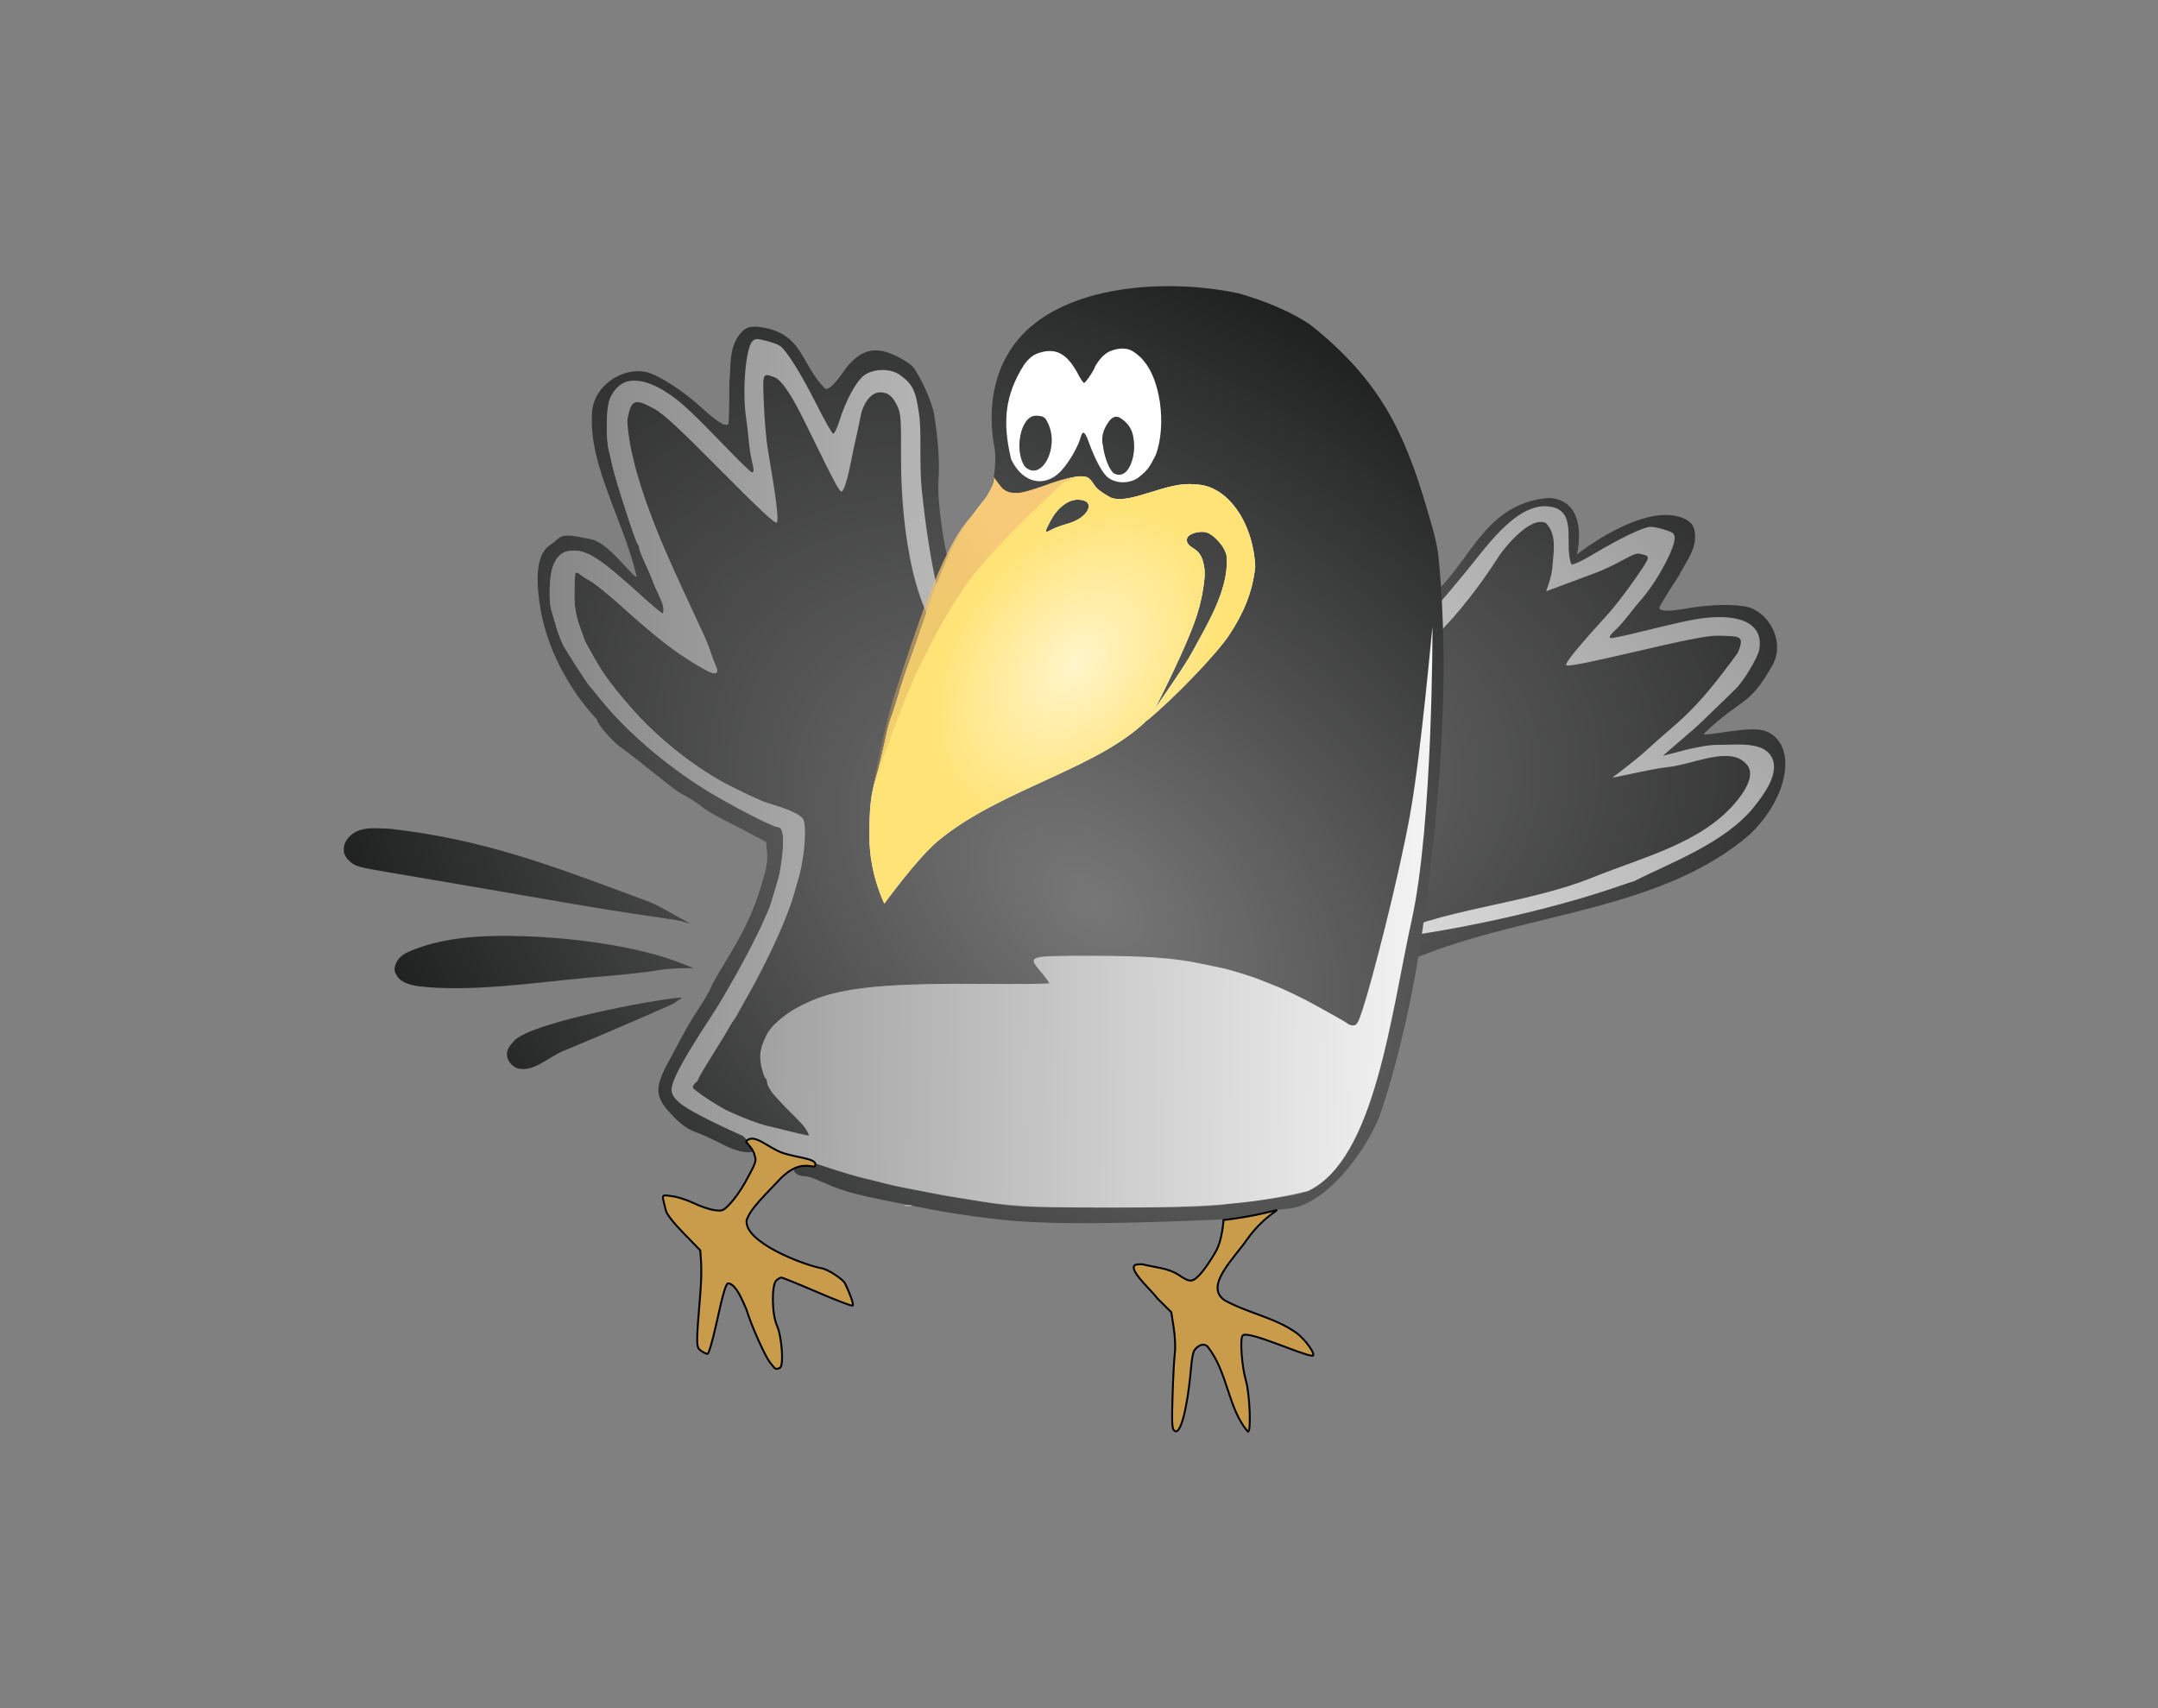 <?xml version="1.0" encoding="UTF-8" standalone="no"?>
<!-- Created with Inkscape (http://www.inkscape.org/) -->

<svg
   xmlns:osb="http://www.openswatchbook.org/uri/2009/osb"
   xmlns:dc="http://purl.org/dc/elements/1.1/"
   xmlns:cc="http://creativecommons.org/ns#"
   xmlns:rdf="http://www.w3.org/1999/02/22-rdf-syntax-ns#"
   xmlns:svg="http://www.w3.org/2000/svg"
   xmlns="http://www.w3.org/2000/svg"
   xmlns:xlink="http://www.w3.org/1999/xlink"
   xmlns:sodipodi="http://sodipodi.sourceforge.net/DTD/sodipodi-0.dtd"
   xmlns:inkscape="http://www.inkscape.org/namespaces/inkscape"
   id="svg2985"
   version="1.1"
   inkscape:version="0.48.4 r9939"
   width="1920"
   height="1520"
   sodipodi:docname="raphy_main.svg"
   inkscape:export-filename="/home/oleg/git/etc/Raphy/raphy_main.png"
   inkscape:export-xdpi="71.949997"
   inkscape:export-ydpi="71.949997">
  <rect width="100%" height="100%" fill="#808080" stroke="none"/>
  <defs
     id="defs2989">
    <linearGradient
       id="linearGradient3793">
      <stop
         style="stop-color:#f6ca78;stop-opacity:1;"
         offset="0"
         id="stop3795" />
      <stop
         style="stop-color:#c89c4a;stop-opacity:0;"
         offset="1"
         id="stop3797" />
    </linearGradient>
    <linearGradient
       id="linearGradient3785">
      <stop
         style="stop-color:#fff5ca;stop-opacity:1;"
         offset="0"
         id="stop3787" />
      <stop
         style="stop-color:#ffe376;stop-opacity:1"
         offset="1"
         id="stop3789" />
    </linearGradient>
    <linearGradient
       id="linearGradient6462">
      <stop
         style="stop-color:#ffc34f;stop-opacity:1;"
         offset="0"
         id="stop6464" />
      <stop
         style="stop-color:#e1c09b;stop-opacity:1;"
         offset="1"
         id="stop6466" />
    </linearGradient>
    <linearGradient
       id="linearGradient6215">
      <stop
         id="stop6223"
         offset="0"
         style="stop-color:#f5bb0d;stop-opacity:1;" />
      <stop
         style="stop-color:#ffa900;stop-opacity:1;"
         offset="1"
         id="stop6219" />
    </linearGradient>
    <linearGradient
       id="linearGradient6195">
      <stop
         style="stop-color:#878787;stop-opacity:1;"
         offset="0"
         id="stop6197" />
      <stop
         style="stop-color:#ffffff;stop-opacity:1;"
         offset="1"
         id="stop6199" />
    </linearGradient>
    <linearGradient
       id="linearGradient6175"
       osb:paint="gradient">
      <stop
         style="stop-color:#777777;stop-opacity:1;"
         offset="0"
         id="stop6177" />
      <stop
         style="stop-color:#090a0a;stop-opacity:1;"
         offset="1"
         id="stop6179" />
    </linearGradient>
    <radialGradient
       inkscape:collect="always"
       xlink:href="#linearGradient6175"
       id="radialGradient6205"
       cx="1196.054"
       cy="999.194"
       fx="1196.054"
       fy="999.194"
       r="387.254"
       gradientTransform="matrix(1.209,0.982,-0.639,0.787,365.517,-994.585)"
       gradientUnits="userSpaceOnUse" />
    <linearGradient
       inkscape:collect="always"
       xlink:href="#linearGradient6195"
       id="linearGradient6425"
       x1="887.646"
       y1="889.366"
       x2="1397.36"
       y2="895.038"
       gradientUnits="userSpaceOnUse" />
    <linearGradient
       inkscape:collect="always"
       xlink:href="#linearGradient6195-2"
       id="linearGradient6425-0"
       x1="887.646"
       y1="889.366"
       x2="1503.703"
       y2="889.366"
       gradientUnits="userSpaceOnUse" />
    <linearGradient
       id="linearGradient6195-2">
      <stop
         style="stop-color:#767070;stop-opacity:1;"
         offset="0"
         id="stop6197-2" />
      <stop
         style="stop-color:#ffffff;stop-opacity:1;"
         offset="1"
         id="stop6199-9" />
    </linearGradient>
    <linearGradient
       gradientTransform="translate(-8.201,44.397)"
       y2="889.366"
       x2="1503.703"
       y1="889.366"
       x1="887.646"
       gradientUnits="userSpaceOnUse"
       id="linearGradient3027"
       xlink:href="#linearGradient6195-2"
       inkscape:collect="always" />
    <linearGradient
       inkscape:collect="always"
       xlink:href="#linearGradient6195-1"
       id="linearGradient6425-1"
       x1="887.646"
       y1="889.366"
       x2="1503.703"
       y2="889.366"
       gradientUnits="userSpaceOnUse" />
    <linearGradient
       id="linearGradient6195-1">
      <stop
         style="stop-color:#767070;stop-opacity:1;"
         offset="0"
         id="stop6197-6" />
      <stop
         style="stop-color:#ffffff;stop-opacity:1;"
         offset="1"
         id="stop6199-1" />
    </linearGradient>
    <linearGradient
       gradientTransform="translate(1.208,2.463)"
       y2="889.366"
       x2="1503.703"
       y1="889.366"
       x1="887.646"
       gradientUnits="userSpaceOnUse"
       id="linearGradient3095"
       xlink:href="#linearGradient6195-1"
       inkscape:collect="always" />
    <radialGradient
       inkscape:collect="always"
       xlink:href="#linearGradient6175-8"
       id="radialGradient6205-1"
       cx="1166.974"
       cy="888.339"
       fx="1166.974"
       fy="888.339"
       r="387.254"
       gradientTransform="matrix(1,0,0,0.632,0,326.75)"
       gradientUnits="userSpaceOnUse" />
    <linearGradient
       id="linearGradient6175-8"
       osb:paint="gradient">
      <stop
         style="stop-color:#8c8c8c;stop-opacity:1;"
         offset="0"
         id="stop6177-5" />
      <stop
         style="stop-color:#090a0a;stop-opacity:1;"
         offset="1"
         id="stop6179-0" />
    </linearGradient>
    <linearGradient
       inkscape:collect="always"
       xlink:href="#linearGradient6175-8"
       id="linearGradient3158"
       x1="1344.255"
       y1="822.682"
       x2="1479.106"
       y2="912.917"
       gradientUnits="userSpaceOnUse" />
    <radialGradient
       inkscape:collect="always"
       xlink:href="#linearGradient3785"
       id="radialGradient3791"
       cx="1212.277"
       cy="846.581"
       fx="1212.277"
       fy="846.581"
       r="101.128"
       gradientTransform="matrix(-0.565,0.732,-0.505,-0.39,2275.671,284.085)"
       gradientUnits="userSpaceOnUse" />
    <linearGradient
       inkscape:collect="always"
       xlink:href="#linearGradient3793"
       id="linearGradient3803"
       x1="1125.878"
       y1="787.638"
       x2="996.154"
       y2="841.347"
       gradientUnits="userSpaceOnUse" />
    <radialGradient
       inkscape:collect="always"
       xlink:href="#linearGradient6175-9"
       id="radialGradient6205-7"
       cx="1196.054"
       cy="999.194"
       fx="1196.054"
       fy="999.194"
       r="387.254"
       gradientTransform="matrix(1.209,0.982,-0.639,0.787,365.517,-994.585)"
       gradientUnits="userSpaceOnUse" />
    <linearGradient
       id="linearGradient6175-9"
       osb:paint="gradient">
      <stop
         style="stop-color:#777777;stop-opacity:1;"
         offset="0"
         id="stop6177-9" />
      <stop
         style="stop-color:#090a0a;stop-opacity:1;"
         offset="1"
         id="stop6179-9" />
    </linearGradient>
    <linearGradient
       inkscape:collect="always"
       xlink:href="#linearGradient6195-8"
       id="linearGradient6425-7"
       x1="887.646"
       y1="889.366"
       x2="1503.703"
       y2="889.366"
       gradientUnits="userSpaceOnUse" />
    <linearGradient
       id="linearGradient6195-8">
      <stop
         style="stop-color:#a9a9a9;stop-opacity:1;"
         offset="0"
         id="stop6197-22" />
      <stop
         style="stop-color:#ffffff;stop-opacity:1;"
         offset="1"
         id="stop6199-94" />
    </linearGradient>
    <linearGradient
       inkscape:collect="always"
       xlink:href="#linearGradient6195"
       id="linearGradient4013"
       x1="1555.054"
       y1="682.817"
       x2="1167.043"
       y2="1054.787"
       gradientUnits="userSpaceOnUse" />
    <radialGradient
       inkscape:collect="always"
       xlink:href="#linearGradient6175-9"
       id="radialGradient4021"
       gradientUnits="userSpaceOnUse"
       gradientTransform="matrix(-1.546,0.185,0.121,1.007,2913.554,-316.378)"
       cx="1196.054"
       cy="999.194"
       fx="1196.054"
       fy="999.194"
       r="387.254" />
    <radialGradient
       inkscape:collect="always"
       xlink:href="#linearGradient6175-9"
       id="radialGradient4042"
       gradientUnits="userSpaceOnUse"
       gradientTransform="matrix(-1.546,0.185,0.121,1.007,2913.554,-316.378)"
       cx="1196.054"
       cy="999.194"
       fx="1196.054"
       fy="999.194"
       r="387.254" />
    <linearGradient
       inkscape:collect="always"
       xlink:href="#linearGradient6195"
       id="linearGradient4044"
       gradientUnits="userSpaceOnUse"
       x1="1555.054"
       y1="682.817"
       x2="1167.043"
       y2="1054.787" />
    <radialGradient
       inkscape:collect="always"
       xlink:href="#linearGradient6175"
       id="radialGradient4046"
       gradientUnits="userSpaceOnUse"
       gradientTransform="matrix(1.209,0.982,-0.639,0.787,365.517,-994.585)"
       cx="1196.054"
       cy="999.194"
       fx="1196.054"
       fy="999.194"
       r="387.254" />
    <linearGradient
       inkscape:collect="always"
       xlink:href="#linearGradient6195"
       id="linearGradient4048"
       gradientUnits="userSpaceOnUse"
       x1="887.646"
       y1="889.366"
       x2="1397.36"
       y2="895.038" />
    <radialGradient
       inkscape:collect="always"
       xlink:href="#linearGradient3785"
       id="radialGradient4050"
       gradientUnits="userSpaceOnUse"
       gradientTransform="matrix(-0.565,0.732,-0.505,-0.39,2275.671,284.085)"
       cx="1212.277"
       cy="846.581"
       fx="1212.277"
       fy="846.581"
       r="101.128" />
    <linearGradient
       inkscape:collect="always"
       xlink:href="#linearGradient3793"
       id="linearGradient4052"
       gradientUnits="userSpaceOnUse"
       x1="1125.878"
       y1="787.638"
       x2="996.154"
       y2="841.347" />
  </defs>
  <sodipodi:namedview
     pagecolor="#ffffff"
     bordercolor="#666666"
     borderopacity="1"
     objecttolerance="10"
     gridtolerance="10"
     guidetolerance="10"
     inkscape:pageopacity="0"
     inkscape:pageshadow="2"
     inkscape:window-width="1366"
     inkscape:window-height="706"
     id="namedview2987"
     showgrid="false"
     inkscape:zoom="0.17631579"
     inkscape:cx="-109.34368"
     inkscape:cy="832.73409"
     inkscape:window-x="0"
     inkscape:window-y="27"
     inkscape:window-maximized="1"
     inkscape:current-layer="svg2985"
     showguides="true"
     inkscape:guide-bbox="true" />
  <g
     id="g4029"
     transform="matrix(1.697,0,0,1.697,-1017.326,-836.38)">
    <path
       inkscape:connector-curvature="0"
       id="path4025"
       d="m 1202.034,666.772 c 17.369,41.119 15.597,75.149 15.597,75.149 l -29.422,17.724 -53.526,-3.899 -12.761,-30.485 3.545,-23.041 7.09,-22.687 18.433,-7.444 21.269,-3.899 z"
       style="fill:#ffffff;stroke:#000000;stroke-width:1px;stroke-linecap:butt;stroke-linejoin:miter;stroke-opacity:1" />
    <g
       transform="matrix(0.933,0,0,0.91,88.182,82.601)"
       id="g3965">
      <path
         inkscape:connector-curvature="0"
         id="path4291-5"
         d="m 1339.976,1004.182 10.221,-4.011 c 60.076,-23.573 132.819,-25.658 181.083,-68.5 22.675,-22.271 26.712,-52.669 8.715,-59.627 -9.043,-3.348 -34.139,3.574 -34.586,1.6 21.857,-21.459 25.012,-14.961 38.288,-38.921 7.413,-12.483 -0.114,-29.552 -12.771,-33.896 -7.228,-2.077 -21.721,-1.82 -35.182,0.625 -9.881,1.795 -14.924,1.686 -15.38,-0.331 -0.102,-0.449 4.941,-8.903 11.207,-18.789 4.194,-8.474 10.095,-15.315 8.805,-24.781 -0.546,-4.005 -1.753,-5.391 -5.29,-7.608 -22.394,-11.121 -60.945,20.382 -60.945,20.382 0,0 7.562,-30.648 -15.33,-32.608 -40.567,3.055 -45.749,44.949 -72.891,60.948 -11.52,56.986 -5.943,205.514 -5.943,205.514 z"
         style="fill:url(#radialGradient4042);fill-opacity:1;stroke:none"
         sodipodi:nodetypes="cscccccscccccccc"
         inkscape:transform-center-x="-18.047054" />
      <path
         inkscape:connector-curvature="0"
         id="path4293-1"
         d="m 1339.448,990.038 c 35.697,-5.154 82.97,-16.002 117.641,-28.346 4.707,-1.645 8.883,-3.055 9.28,-3.133 19.091,-10.087 50.725,-21.708 67.094,-42.52 6.368,-8.096 14.967,-20.28 9.926,-29.263 -5.02,-8.945 -19.767,-6.629 -30.023,-6.745 -10.473,-0.119 -30.257,6.529 -30.806,6.189 19.431,-17.413 13.773,-11.419 34.131,-31.77 2.16,-2.22 5.133,-5.204 6.608,-6.63 4.44,-4.293 12.619,-18.243 13.343,-22.757 2.135,-13.312 -7.944,-20.006 -27.741,-18.424 -7.614,0.609 -14.557,2.089 -40.704,8.68 -7.953,2.005 -14.796,3.436 -15.207,3.181 -0.951,-0.589 -0.126,-1.846 3.565,-5.437 1.626,-1.581 4.577,-5.045 6.56,-7.699 1.982,-2.654 5.557,-7.158 7.942,-10.009 9.1,-10.875 19.097,-30.632 17.957,-35.487 -0.445,-1.895 -1.155,-2.374 -5.675,-3.833 -2.842,-0.917 -6.304,-1.662 -7.693,-1.655 -3.929,0.019 -16.964,6.409 -32.643,16.002 -7.867,4.814 -11.308,5.874 -11.934,5.725 -4.214,-10.776 2.902,-28.279 -9.224,-32.712 -19.228,-6.138 -37.652,21.267 -49.012,35.559 -12.539,15.602 -27.328,33.813 -39.717,45.037 -12.39,11.223 -20.619,15.541 -20.619,15.541 0,0 5.139,2.243 7.614,1.493 31.528,-9.549 62.796,-57.718 70.132,-69.628 2.331,-3.658 17.256,-23.536 26.453,-19.224 6.707,7.184 4.1,17.554 3.555,26.424 -0.273,4.452 -3.392,12.943 -3.392,12.943 l 26.571,-10.14 c 15.207,-5.803 22.137,-12.329 25.948,-11.479 6.481,1.445 6.562,1.016 -2.845,14.915 -4.705,6.952 -11.283,15.713 -14.618,19.47 -16.633,18.738 -24.181,28.147 -23.819,29.692 0.273,1.162 10.317,-0.82 39.373,-7.77 30.008,-7.177 40.73,-9.274 46.478,-9.088 11.902,0.384 14.685,-0.244 10.563,9.925 -25.697,36.212 -32.64,38.422 -50.889,55.741 -6.007,5.701 -17.801,14.839 -19.198,15.77 -2.059,1.372 20.241,-4.602 30.539,-5.675 14.92,-1.554 36.002,-13.082 44.989,-1.072 4.567,6.103 -2.093,15.921 -6.97,21.779 -19.294,23.175 -51.877,31.192 -79.737,42.733 -39.133,16.211 -85.963,17.753 -121.64,36.763 8.369,-0.09 7.071,-3.555 17.844,-3.066 z"
         style="fill:url(#linearGradient4044);fill-opacity:1"
         sodipodi:nodetypes="cccaaaccssssssssssssccczcaccacssssssscasaaaacc" />
    </g>
    <path
       sodipodi:nodetypes="sscsscccssccsscscsscccccscccccsssssscscsscccsssssssssccscssssssscssssscasccssssssccsssssssssssscccssssscsssssscssccssssssscacscccsccccccscsscacacccaaccccccsssccccssscccccssccsccsaaacczaccasaascccccccssssaacssccsssc"
       style="fill:url(#radialGradient4046);fill-opacity:1;stroke:none"
       d="m 1117.149,1131.583 c -8.25,-0.964 -21.075,-2.924 -28.5,-4.356 -43.447,-8.382 -45.043,-8.795 -60.777,-15.72 -2.352,-1.035 -5.128,-1.882 -6.168,-1.882 -3.354,0 -6.058,-1.412 -6.058,-3.703 0,-3.868 6.019,-6.732 8.553,-4.437 0.522,0.473 3.2,1.601 5.95,2.506 12.789,4.208 18.07,5.81 21.881,6.636 2.266,0.491 6.819,1.612 10.12,2.491 3.3,0.879 8.25,2.004 11,2.501 2.75,0.497 8.6,1.631 13,2.52 4.4,0.889 10.475,1.992 13.5,2.45 3.025,0.458 11.8,1.849 19.5,3.091 13.175,2.125 17.063,2.264 66,2.349 37.04,0.064 53.389,-0.711 56.06,-1.542 4.215,-1.311 49.725,-5.712 44.413,-4.22 l -27.516,11.294 -28.72,1.18 c -78.125,3.211 -97.647,0.546 -112.237,-1.158 z m 150.242,-6.86 -6.954,-3.034 6.329,-0.439 c 6.593,-1.029 13.687,-1.834 19.39,-4.261 29.366,-41.55 27.437,-86.529 22.955,-86.366 -1.134,0 -2.49,-0.395 -3.012,-0.878 -0.522,-0.483 -3.65,-2.356 -6.95,-4.163 -3.3,-1.807 -7.575,-4.18 -9.5,-5.273 -6.191,-3.517 -16.871,-8.665 -22.259,-10.731 -2.883,-1.105 -6.141,-2.401 -7.241,-2.878 -3.455,-1.501 -15.825,-5.317 -20,-6.169 -2.2,-0.449 -7.375,-1.529 -11.5,-2.399 -13.856,-2.924 -29.331,-4.008 -57.214,-4.008 -33.254,0 -33.201,-0.017 -26.238,8.349 2.449,2.942 4.452,5.649 4.452,6.015 0,0.366 -15.637,0.526 -34.75,0.356 -50.577,-0.451 -73.944,1.882 -90.25,9.008 -9.364,4.092 -10.839,4.985 -16.331,9.879 -8.452,7.533 -11.573,15.496 -9.574,24.428 0.684,3.056 1.617,5.787 2.074,6.07 0.457,0.282 0.831,1.181 0.831,1.997 0,2.439 7.205,11.415 15.395,19.182 4.225,4.006 7.396,7.745 7.048,8.309 -0.683,1.105 -4.474,0.565 -10.943,-1.557 -2.2,-0.722 -6.475,-1.841 -9.5,-2.488 -6.071,-1.298 -13.005,-3.8 -22,-7.937 -5.951,-2.737 -19,-11.453 -19,-12.691 0,-0.646 0.675,-1.734 1.5,-2.419 0.825,-0.685 1.5,-1.61 1.5,-2.056 0,-0.446 3.825,-6.907 8.5,-14.357 4.675,-7.45 8.5,-14.005 8.5,-14.566 0,-0.561 0.36,-1.02 0.801,-1.02 0.44,0 1.776,-1.913 2.969,-4.25 1.192,-2.337 3.991,-7.4 6.219,-11.25 6.25,-10.8 15.761,-30.62 18.955,-39.5 0.692,-1.925 1.631,-4.4 2.087,-5.5 0.804,-1.942 2.573,-7.81 4.825,-16 2.835,-10.311 3.958,-26.114 2.102,-29.581 -1.163,-2.174 -6.673,-4.901 -14.957,-7.401 -6.732,-2.032 -6.796,-2.06 -21,-8.942 -19.086,-9.248 -40.266,-25.851 -55.21,-43.28 -11.785,-13.745 -14.207,-17.263 -22.923,-33.296 -0.448,-0.825 -1.952,-4.909 -3.341,-9.075 -1.993,-5.977 -2.526,-9.581 -2.526,-17.083 0,-5.229 0.301,-9.809 0.669,-10.177 0.368,-0.368 1.38,-0.039 2.25,0.731 0.87,0.77 3.463,2.458 5.763,3.752 2.3,1.294 9.674,7.303 16.388,13.353 19.289,17.384 29.704,25.285 43.437,32.951 5.591,3.121 7.627,2.327 5.572,-2.174 -0.697,-1.527 -1.931,-4.802 -2.742,-7.277 -0.811,-2.475 -2.534,-6.75 -3.828,-9.5 -16.287,-36.208 -31.427,-64.863 -39.075,-99.742 -0.88,-4.012 -1.69,-6.628 -0.718,-12.3 1.853,-10.815 3.989,-11.671 14.308,-5.727 l -10.427,-14.731 c -4.282,0 -5.683,0.487 -8.313,2.889 -4.843,4.424 -6.283,8.975 -6.283,19.867 0,5.232 0.411,11.139 0.913,13.128 0.502,1.989 1.458,6.091 2.124,9.116 1.578,7.169 11.945,39.219 13.084,40.45 0.484,0.522 0.879,1.556 0.879,2.296 0,0.74 1.575,4.71 3.5,8.822 2.94,6.557 5.194,12.471 8,18.833 1.55,3.515 1.962,6.599 0.882,6.599 -0.647,0 -4.419,-3.169 -12.975,-10.899 -19.475,-17.595 -26.348,-22.101 -33.715,-22.101 -5.709,0 -9.025,2.593 -11.098,8.676 -1.779,5.221 -2.131,17.98 -0.627,22.753 0.532,1.689 1.747,5.771 2.7,9.071 0.953,3.3 2.61,7.575 3.683,9.5 2.123,3.811 12.743,20.19 13.616,21 0.296,0.275 3.103,3.673 6.237,7.551 13.07,16.173 33.873,34.037 54.581,46.872 12.464,7.725 35.346,19.577 37.796,19.577 2.647,0 3.449,4.564 2.468,14.05 -0.511,4.94 -1.381,10.437 -1.933,12.216 -0.552,1.779 -1.776,5.934 -2.72,9.234 -0.944,3.3 -2.041,6.675 -2.438,7.5 -0.397,0.825 -1.183,2.625 -1.746,4 -2.613,6.38 -10.316,21.514 -16.033,31.5 -8.569,14.968 -7.682,13.511 -16.748,27.5 -10.912,16.837 -16.429,27.403 -16.429,31.46 0,4.734 5.337,9.153 19.142,15.849 13.043,6.326 19.205,9.157 23.108,10.614 1.719,0.642 2.75,1.764 2.75,2.993 0,5.009 -8.28,4.648 -18.719,-0.816 -4.279,-2.24 -10.342,-5.001 -13.472,-6.136 -4.027,-1.46 -7.306,-3.679 -11.212,-7.585 -10.414,-10.414 -10.992,-14.91 -3.679,-28.643 10.07,-18.912 11.493,-21.414 16.625,-29.236 2.887,-4.4 5.546,-8.994 5.907,-10.208 0.362,-1.215 3.778,-7.29 7.593,-13.5 9.817,-15.984 14.675,-26.282 18.847,-39.949 2.953,-9.674 3.535,-12.941 3.12,-17.51 l -0.51,-5.617 -7.5,-3.989 c -4.125,-2.194 -10.875,-5.677 -15,-7.741 -4.125,-2.064 -9.3,-5.2 -11.5,-6.969 -2.2,-1.769 -5.8,-4.133 -8,-5.253 -2.2,-1.12 -5.35,-3.112 -7,-4.427 -18.319,-14.593 -24.171,-19.157 -26.892,-20.973 -3.937,-2.627 -12.608,-12.457 -12.608,-14.293 0,-0.498 -0.38,-1.055 -0.845,-1.239 -14.872,-16.285 -26.12,-37.752 -29.338,-59.686 -1.516,-10.332 -2.736,-25.449 5.159,-30.899 7.23,-4.895 3.841,-7.034 21.979,-3.202 9.435,1.993 22.288,21.013 23.72,19.581 -7.035,-29.811 -25.04,-58.007 -23.483,-85.355 0.392,-14.513 15.865,-24.933 28.888,-21.852 7.222,2.1 19.342,10.051 29.422,19.302 7.399,6.79 11.722,9.389 13.184,7.927 0.325,-0.325 0.571,-10.167 0.547,-21.87 0.974,-9.405 -0.365,-18.339 5.776,-25.656 2.599,-3.096 4.359,-3.624 8.533,-3.611 24.873,2.543 22.796,19.987 36.063,32.576 3.257,1.032 9.978,-10.026 11.634,-11.898 7.782,-9.06 15.101,-10.484 25.982,-5.056 3.454,1.723 7.081,4.086 8.06,5.25 3.946,4.694 10.286,18.77 11.313,25.117 1.214,7.499 3.211,22.254 2.301,34.709 -0.91,12.456 3.88,38.96 4.804,40.102 2.517,3.108 17.779,-20.777 22.139,-33.404 2.804,-8.122 3.592,-20.302 2.05,-25.696 -4.133,-25.479 2.869,-47.306 19.023,-61.365 27.79,-24.187 78.311,-24.508 109.074,-17.847 13.477,3.743 28.472,9.851 38.466,17 35.146,28.191 48.472,54.771 60.477,95.864 2.467,8.605 5.318,17.225 6.177,26.136 6.013,62.375 0.701,125.716 -7.494,187.842 -4.729,35.85 -13.177,75.326 -23.93,105.809 -8.176,19.165 -27.352,44.208 -45.918,47.187 -11.794,1.267 -5.018,1.291 -9.021,-1.739 z M 1155.506,740.097 c 4.351,-4.573 9.113,-12.721 10.649,-18.223 0.964,-3.451 2.163,-2.709 4.038,2.5 3.487,9.683 7.36,16.81 10.326,19 4.544,3.354 11.907,3.131 16.302,-0.494 4.322,-3.565 5.161,-4.675 8.507,-11.256 5.823,-14.771 3.216,-42.116 -8.972,-52.383 -3.749,-3.072 -5.159,-3.617 -9.353,-3.617 -6.767,0.781 -9.861,3.553 -13.355,9.308 0,1.223 -4.971,8.692 -5.785,8.692 -0.418,0 -1.633,-1.688 -2.701,-3.75 -5.783,-11.174 -11.47,-14.642 -20.067,-12.235 -3.648,1.021 -5.502,2.379 -8.6,6.298 -10.582,16.691 -11.358,30.89 -6.869,49.799 6.404,13.287 18.107,14.478 25.879,6.36 z m 27.893,0.956 c -3.319,-3.064 -5.114,-10.318 -5.623,-14.29 -1.386,-6.078 1.126,-9.956 2.873,-12.603 1.421,-2.154 3.673,-3.796 6.29,-2.081 5.13,3.361 7.131,7.557 7.172,15.041 -0.01,7.655 -3.885,17.595 -10.712,13.932 z m -46.515,-3.424 c -5.879,-8.092 -2.541,-27.275 6.13,-26.806 3.831,0.28 4.349,0.739 5.9,3.911 6.225,12.729 -3.361,30.972 -12.03,22.895 z M 871.387,1053.195 c -2.799,-0.604 -5.448,-3.349 -5.988,-6.161 -0.54,-2.816 0.458,-5.029 3.287,-7.948 7.982,-10.817 88.314,-24.524 88.356,-22.973 -3.06,1.905 -2.992,2.051 -4.181,2.857 -1.189,0.806 -38.759,17.055 -58.334,25.119 -7.664,3.157 -15.037,10.854 -23.14,9.106 z m -52.738,-43.199 c -6.963,-1.231 -9.985,-2.818 -11.911,-7.002 -0.922,-2.004 -0.015,-4.65 1.162,-6.515 1.571,-2.489 4.46,-4.015 7.181,-5.137 14.881,-6.132 31.566,-7.677 47.661,-7.734 32.013,-0.114 70.801,4.963 94.907,14.708 l 5.5,2.224 -6.566,0.042 c -3.611,0.023 -9.011,0.488 -12,1.033 -5.516,1.006 -20.509,2.608 -35.934,3.839 -28.314,2.555 -62.446,7.822 -90,4.542 z m 139.753,-33.65 c -3.763,-1.297 -14.676,-2.324 -41.753,-6.706 -6.325,-1.024 -19.6,-3.269 -29.5,-4.989 -22.359,-3.885 -64.882,-11.169 -85.635,-14.669 -14.139,-2.384 -15.938,-2.92 -18.801,-5.595 -2.805,-2.622 -3.273,-4.931 -2.865,-7.61 0.483,-3.173 3.105,-6.054 5.922,-7.594 5.434,-2.97 12.309,-1.861 18.5,-1.708 47.993,5.546 81.475,18.028 135.742,38.346 4.985,1.867 13.42,7.105 15.758,8.292 2.337,1.188 5.879,3.21 5.879,3.21 0,0 -2.238,-0.63 -3.247,-0.978 z M 1149.882,766.001 c 3.633,-6.816 10.036,-11.877 15.171,-11.877 10.05,0 5.962,9.946 -5.404,13.082 -3.025,0.835 -7.572,2.484 -9.032,3.282 -4.115,2.249 -4.121,1.865 -0.736,-4.486 z"
       id="path4291"
       inkscape:connector-curvature="0" />
    <path
       sodipodi:nodetypes="zcaaz"
       inkscape:connector-curvature="0"
       id="path4430"
       d="m 1134.417,758.228 c -2.135,2.09 -9.216,7.798 -9.216,7.798 0,0 5.438,-6.859 8.8,-9.608 1.292,-1.056 3.222,-3.861 4.29,-2.579 1.248,1.499 -1.739,2.298 -3.874,4.388 z"
       style="fill:#333333;fill-opacity:1;stroke:none" />
    <path
       sodipodi:nodetypes="ssssssssccccssssssssssssssssacacccssssssssssssssssssssssssssccsssssssssssssssscssssazcaccssssssssssssccssssssssssssssssccssssscscs"
       style="fill:url(#linearGradient4048);fill-opacity:1"
       d="m 1140.623,1125.543 c -8.525,-0.445 -20,-1.562 -25.5,-2.484 -5.5,-0.921 -12.475,-2.057 -15.5,-2.522 -3.025,-0.466 -9.1,-1.575 -13.5,-2.464 -4.4,-0.889 -10.25,-2.023 -13,-2.521 -2.75,-0.497 -7.7,-1.625 -11,-2.506 -3.3,-0.882 -7.125,-1.838 -8.5,-2.126 -3.55,-0.742 -18.749,-5.282 -23.5,-7.019 -8.786,-3.213 -35.244,-3.17 -34.497,-5.299 9.589,-2.1 23.855,-2.764 28.46,-6.392 1.624,-10.495 -21.564,-23.018 -22.463,-32.05 0,-0.816 -0.374,-1.715 -0.831,-1.997 -0.457,-0.282 -1.39,-3.014 -2.074,-6.07 -1.292,-5.773 -0.824,-8.799 2.507,-16.219 3.409,-7.595 17.711,-17.107 31.898,-21.215 15.859,-4.593 39.047,-6.261 81.75,-5.881 19.112,0.17 34.75,0.01 34.75,-0.356 0,-0.366 -2.003,-3.073 -4.452,-6.015 -6.963,-8.366 -7.016,-8.349 26.238,-8.349 27.884,0 43.358,1.084 57.214,4.008 4.125,0.87 9.3,1.95 11.5,2.399 4.175,0.852 16.545,4.668 20,6.169 1.1,0.478 4.359,1.773 7.241,2.878 5.388,2.066 16.067,7.214 22.259,10.731 1.925,1.093 6.2,3.466 9.5,5.273 3.3,1.807 6.428,3.68 6.95,4.163 0.522,0.483 1.878,0.878 3.012,0.878 1.697,0 2.542,-1.46 4.774,-8.25 4.728,-14.384 18.646,-67.726 24.886,-102.243 5.887,-32.564 11.546,-98.194 11.781,-98.574 0,0 0.221,103.592 -10.886,153.758 -10.962,49.511 -19.195,125.555 -54.314,142.105 -32.227,8.065 -64.654,8.432 -88.203,8.644 -22.55,0.194 -47.975,-0.011 -56.5,-0.455 z m -66.75,-0.674 c 0.963,-0.252 2.538,-0.252 3.5,0 0.963,0.252 0.175,0.457 -1.75,0.457 -1.925,0 -2.712,-0.206 -1.75,-0.457 z m -79.503,-28.329 c -0.825,-0.491 -2.947,-7.085 -6.247,-8.525 -14.933,-6.52 -29.04,-13.949 -32.608,-17.172 -3.03,-2.737 -3.892,-4.25 -3.892,-6.823 0,-4.058 5.517,-14.623 16.429,-31.46 9.066,-13.989 8.178,-12.531 16.748,-27.5 5.717,-9.986 13.42,-25.12 16.033,-31.5 0.563,-1.375 1.349,-3.175 1.746,-4 0.397,-0.825 1.494,-4.2 2.438,-7.5 0.944,-3.3 2.168,-7.455 2.72,-9.234 0.552,-1.779 1.422,-7.276 1.933,-12.216 0.981,-9.486 0.18,-14.05 -2.468,-14.05 -2.45,0 -25.332,-11.852 -37.796,-19.577 -20.708,-12.834 -41.51,-30.699 -54.581,-46.872 -3.134,-3.878 -5.941,-7.276 -6.237,-7.551 -0.873,-0.81 -11.492,-17.189 -13.616,-21 -1.072,-1.925 -2.73,-6.2 -3.683,-9.5 -0.953,-3.3 -2.168,-7.382 -2.7,-9.071 -1.504,-4.773 -1.152,-17.531 0.627,-22.753 2.073,-6.083 5.389,-8.676 11.098,-8.676 7.367,0 14.24,4.506 33.715,22.101 8.556,7.73 12.328,10.899 12.975,10.899 1.523,-5.954 -3.668,-11.212 -5.382,-17.379 0,-0.317 -1.575,-3.941 -3.5,-8.053 -1.925,-4.112 -3.5,-8.082 -3.5,-8.822 0,-0.74 -0.396,-1.774 -0.879,-2.296 -1.139,-1.231 -11.505,-33.281 -13.084,-40.45 -0.666,-3.025 -1.622,-7.127 -2.124,-9.116 -1.512,-5.988 -1.116,-22.155 0.647,-26.373 5.198,-12.44 17.291,-12.82 33.285,-1.046 6.151,4.528 11.273,9.444 30.026,28.82 5.704,5.893 10.766,10.715 11.25,10.715 1.119,0 1.08,-1.503 -0.166,-6.5 -0.549,-2.2 -1.233,-6.7 -1.52,-10 -0.287,-3.3 -0.952,-9.011 -1.478,-12.692 -2.006,-14.037 -0.096,-36.097 3.431,-39.624 1.376,-1.376 2.232,-1.41 6.843,-0.268 2.898,0.718 6.234,1.908 7.411,2.646 3.33,2.086 11.043,14.384 19.316,30.798 4.151,8.236 8.047,15.142 8.658,15.345 0.626,0.209 2.106,-2.809 3.393,-6.918 3.271,-10.44 8.719,-20.478 12.803,-23.593 4.912,-3.747 14.146,-3.851 18.995,-0.214 6.68,5.01 8.182,8.111 9.923,20.499 1.384,9.847 0.036,26.147 1.356,39.132 2.023,19.913 5.416,43.137 10.035,59.204 4.619,16.067 9.339,24.071 9.339,24.071 0,0 -5.55,-0.801 -7.259,-2.742 -21.768,-24.725 -22.971,-82.141 -22.932,-96.128 0.06,-21.598 -0.1,-23.866 -1.956,-27.8 -2.474,-5.244 -4.843,-7.143 -8.958,-7.185 -4.604,-0.046 -8.865,5.185 -10.311,12.658 -0.618,3.196 -1.749,8.51 -2.513,11.81 -0.764,3.3 -1.904,8.7 -2.534,12 -1.366,7.159 -2.934,12.782 -4.081,14.638 -1.462,2.366 -1.466,2.359 -20.125,-35.638 -7.175,-14.61 -12.321,-22.141 -16.008,-23.426 -6.27,-2.186 -6.113,-2.593 -5.439,14.176 0.337,8.387 1.313,19.3 2.168,24.25 4.267,24.689 5.726,36.663 4.604,37.785 -0.844,0.844 -8.337,-6.132 -29.374,-27.346 -21.726,-21.909 -29.735,-29.339 -34.718,-32.209 -10.319,-5.943 -12.456,-5.088 -14.308,5.727 1.623,34.004 27.346,85.276 39.794,112.042 1.294,2.75 3.017,7.025 3.828,9.5 0.811,2.475 2.045,5.75 2.742,7.277 2.054,4.501 0.018,5.296 -5.572,2.174 -13.733,-7.667 -24.147,-15.568 -43.437,-32.951 -6.713,-6.05 -14.088,-12.059 -16.388,-13.353 -2.3,-1.294 -4.893,-2.982 -5.763,-3.752 -0.87,-0.77 -1.882,-1.099 -2.25,-0.731 -0.368,0.368 -0.669,4.948 -0.669,10.177 0,7.502 0.533,11.107 2.526,17.083 1.389,4.166 2.893,8.25 3.341,9.075 8.716,16.033 11.138,19.551 22.923,33.296 14.944,17.428 36.124,34.032 55.21,43.28 14.204,6.882 14.268,6.91 21,8.942 8.283,2.501 13.793,5.227 14.957,7.401 1.856,3.467 0.733,19.27 -2.102,29.581 -2.252,8.19 -4.021,14.058 -4.825,16 -0.455,1.1 -1.394,3.575 -2.087,5.5 -9.861,24.678 -24.7,50.232 -37.443,70.586 -4.675,7.45 -8.5,13.911 -8.5,14.357 0,0.446 -0.675,1.372 -1.5,2.056 -0.825,0.685 -1.5,1.773 -1.5,2.419 0,1.238 13.049,9.954 19,12.691 6.876,3.163 15.228,6.362 19.692,7.545 l 28.754,6.793 5.13,6.386 c 2.593,3.228 -39.716,0.811 -40.83,0.148 z"
       id="path4293"
       inkscape:connector-curvature="0" />
    <path
       sodipodi:nodetypes="cscsccccccscsccccccccsccsccsscsscsscccssccscsccsccscsss"
       style="fill:#c89c4a;fill-opacity:1;stroke:#000000;stroke-opacity:1"
       d="m 1215.042,1242.913 c -1.064,-0.674 -1.226,-4.375 -0.799,-18.235 0.295,-9.564 0.837,-19.639 1.206,-22.389 0.373,-2.786 0.108,-8.619 -0.6,-13.173 l -1.271,-8.173 -7.351,-7.302 c -2.132,-3.113 -12.195,-12.173 -12.351,-16.026 0,-1.494 0.808,-1.826 4.441,-1.826 6.294,1.611 13.498,1.923 19.018,5.537 6.026,4.09 7.287,4.059 11.36,-0.272 2.024,-2.152 5.699,-7.48 8.167,-11.839 3.567,-6.301 4.078,-16.587 4.078,-16.587 18.767,-2.33 26.827,-5.185 27.781,-5.198 1.104,-0.015 -7.068,3.699 -15.321,15.227 -7.045,10.247 -22.664,24.635 -11.858,32.033 12.234,6.744 26.366,9.036 37.637,17.091 4.893,3.572 10.718,12.007 8.292,12.007 -5.706,-0.473 -33.917,-13.596 -36.505,-10.608 -1.487,1.792 -0.448,15.999 1.727,23.608 2.066,7.228 2.849,27.389 1.041,26.786 -10.532,-12.226 -10.362,-30.873 -21.027,-44.491 -1.651,-1.99 -4.835,-1.206 -6.921,1.705 -1.378,1.923 -1.811,9.106 -2.274,13.718 -1.704,16.541 -5.128,31.895 -8.47,28.405 z M 1003.3,1207.453 c -2.759,-3.457 -10.101,-19.933 -12.492,-28.032 -1.758,-3.781 -5.196,-13.062 -9.41,-13.632 -1.345,0 -2.619,4.303 -6.59,22.25 -1.812,8.191 -3.758,14.75 -4.375,14.75 -0.611,0 -2.168,-0.741 -3.46,-1.645 -2.569,-1.8 -2.579,-2.904 -0.279,-30.613 0.446,-5.367 0.61,-12.524 0.365,-15.905 l -0.445,-6.146 -8.619,-8.853 c -5.55,-5.701 -8.906,-10.008 -9.425,-12.096 -2.233,-8.982 -2.6,-8.128 3.201,-7.441 2.853,0.338 7.982,1.982 11.397,3.655 3.415,1.672 8.261,3.316 10.77,3.652 4.368,0.586 4.729,0.435 8.498,-3.542 2.165,-2.285 5.604,-7.172 7.642,-10.86 5.813,-10.519 6.112,-11.384 4.998,-14.418 -0.459,-3.118 -4.63,-6.959 -4.504,-7.116 4.106,-5.01 11.617,3.48 19.551,6.059 7.291,2.369 16.476,2.827 16.812,5.61 0.551,4.571 -6.416,-4.528 -18.558,8.061 -13.136,13.619 -15.479,16.488 -17.432,21.342 -1.736,11.57 29.533,23.51 39.166,25.346 2.81,0.201 11.305,5.637 12.414,7.944 2.877,5.982 4.613,11.037 4.002,11.649 -0.365,0.365 -8.662,-2.79 -18.44,-7.01 -9.777,-4.22 -18.292,-7.673 -18.922,-7.673 -0.63,0 -1.871,0.726 -2.758,1.613 -2.366,2.366 -2.348,17.46 0.447,23.595 2.48,5.443 3.769,21.292 1.441,22.185 -2.229,0.855 -2.062,0.947 -4.995,-2.729 z"
       id="path4295"
       inkscape:connector-curvature="0" />
    <path
       style="fill:#ffffff;fill-opacity:1"
       d="m 1164.828,742.655 c -5.517,0.687 -10.613,2.714 -14.746,4.751 -6.078,3.03 -8.127,3.867 -14.844,4.094 -6.846,0.231 -5.061,0.213 -10.375,-1.969 l -3.25,-4.531 -3.5,7.125 c -6.311,6.503 -16.153,21.24 -20.844,31.25 -4.484,9.57 -9.128,21.707 -14.562,38 -1.834,5.5 -4.667,13.6 -6.312,18 -1.646,4.4 -4.199,12.05 -5.656,17 -1.457,4.95 -3.248,10.575 -4,12.5 -0.752,1.925 -1.843,5.75 -2.406,8.5 -1.646,8.038 -3.947,17.582 -5.688,23.5 -2.695,9.165 -3.393,15.81 -3.312,31.5 0.098,19.148 7.812,34.281 7.812,34.281 0,0 17.007,-23.541 28.025,-32.772 33.226,-27.841 87.397,-38.599 112.1,-65.915 6.149,-12.085 17.317,-34.585 22.375,-48.531 2.024,-5.582 3.628,-11.35 4.531,-17.219 0.631,-4.102 1.347,-8.356 0.594,-12.438 -0.503,-2.725 -1.203,-5.434 -3.312,-7.625 -2.097,-2.177 -5.361,-2.747 -5.719,-5.844 -0.39,-3.38 5.37,-4.693 8.562,-4.562 3.237,0.133 6.128,2.824 8.344,5.344 2.015,2.292 3.877,5.281 4.031,8.375 0.855,17.165 -10.719,35.434 -17.632,48.45 -4.803,8.992 -17.729,26.978 -24.292,36.825 14.088,-11.533 36.328,-34.692 42.917,-44.543 6.884,-10.291 12.557,-22.021 13.914,-36.325 -1.158,-23.645 -14.968,-42.989 -31.75,-43 -14.249,-1.844 -33.708,10.73 -43.812,6.969 -1.274,-0.58 -6.793,-3.797 -8.134,-5.753 -3.396,-4.957 -3.675,-5.596 -9.058,-5.436 z m -0.309,12.22 c 10.05,0 6.085,9.458 -5.281,12.594 -3.025,0.835 -6.696,2.171 -8.156,2.969 -4.115,2.249 -4.198,1.851 -0.812,-4.5 3.633,-6.816 9.115,-11.062 14.25,-11.062 z"
       id="path4027"
       inkscape:connector-curvature="0"
       sodipodi:nodetypes="ccscccssscccsccacscsccscaccscccccsscss" />
    <path
       sodipodi:nodetypes="ccscccssscccsccacscsccscaccscccccsscss"
       inkscape:connector-curvature="0"
       id="path6347"
       d="m 1164.828,742.655 c -5.517,0.687 -10.613,2.714 -14.746,4.751 -6.078,3.03 -8.127,3.867 -14.844,4.094 -6.846,0.231 -5.061,0.213 -10.375,-1.969 l -3.25,-4.531 -3.5,7.125 c -6.311,6.503 -16.153,21.24 -20.844,31.25 -4.484,9.57 -9.128,21.707 -14.562,38 -1.834,5.5 -4.667,13.6 -6.312,18 -1.646,4.4 -4.199,12.05 -5.656,17 -1.457,4.95 -3.248,10.575 -4,12.5 -0.752,1.925 -1.843,5.75 -2.406,8.5 -1.646,8.038 -3.947,17.582 -5.688,23.5 -2.695,9.165 -3.393,15.81 -3.312,31.5 0.098,19.148 7.812,34.281 7.812,34.281 0,0 17.007,-23.541 28.025,-32.772 33.226,-27.841 87.397,-38.599 112.1,-65.915 6.149,-12.085 17.317,-34.585 22.375,-48.531 2.024,-5.582 3.628,-11.35 4.531,-17.219 0.631,-4.102 1.347,-8.356 0.594,-12.438 -0.503,-2.725 -1.203,-5.434 -3.312,-7.625 -2.097,-2.177 -5.361,-2.747 -5.719,-5.844 -0.39,-3.38 5.37,-4.693 8.562,-4.562 3.237,0.133 6.128,2.824 8.344,5.344 2.015,2.292 3.877,5.281 4.031,8.375 0.855,17.165 -10.719,35.434 -17.632,48.45 -4.803,8.992 -17.729,26.978 -24.292,36.825 14.088,-11.533 36.328,-34.692 42.917,-44.543 6.884,-10.291 12.557,-22.021 13.914,-36.325 -1.158,-23.645 -14.968,-42.989 -31.75,-43 -14.249,-1.844 -33.708,10.73 -43.812,6.969 -1.274,-0.58 -6.793,-3.797 -8.134,-5.753 -3.396,-4.957 -3.675,-5.596 -9.058,-5.436 z m -0.309,12.22 c 10.05,0 6.085,9.458 -5.281,12.594 -3.025,0.835 -6.696,2.171 -8.156,2.969 -4.115,2.249 -4.198,1.851 -0.812,-4.5 3.633,-6.816 9.115,-11.062 14.25,-11.062 z"
       style="fill:url(#radialGradient4050);fill-opacity:1" />
    <path
       sodipodi:nodetypes="caacasccszcc"
       inkscape:connector-curvature="0"
       id="path4426"
       d="m 1156.66,746.175 c 0,0 -33.785,30.918 -47.5,49.095 -11.759,15.585 -20.946,33.07 -29.299,50.717 -9.369,19.793 -23.164,61.475 -23.164,61.475 0,0 6.394,-33.714 11.698,-49.981 10.382,-31.84 24.459,-76.035 39.17,-92.519 14.734,-16.51 12.916,-22.026 12.916,-22.026 0,0 4.138,5.928 5.078,6.429 0.94,0.501 1.88,2.068 7.081,2.005 5.201,-0.063 18.448,-5.658 23.624,-6.956 5.176,-1.298 7.238,-1.504 7.238,-1.504 z"
       style="fill:url(#linearGradient4052);fill-opacity:1;stroke:none" />
  </g>
</svg>
